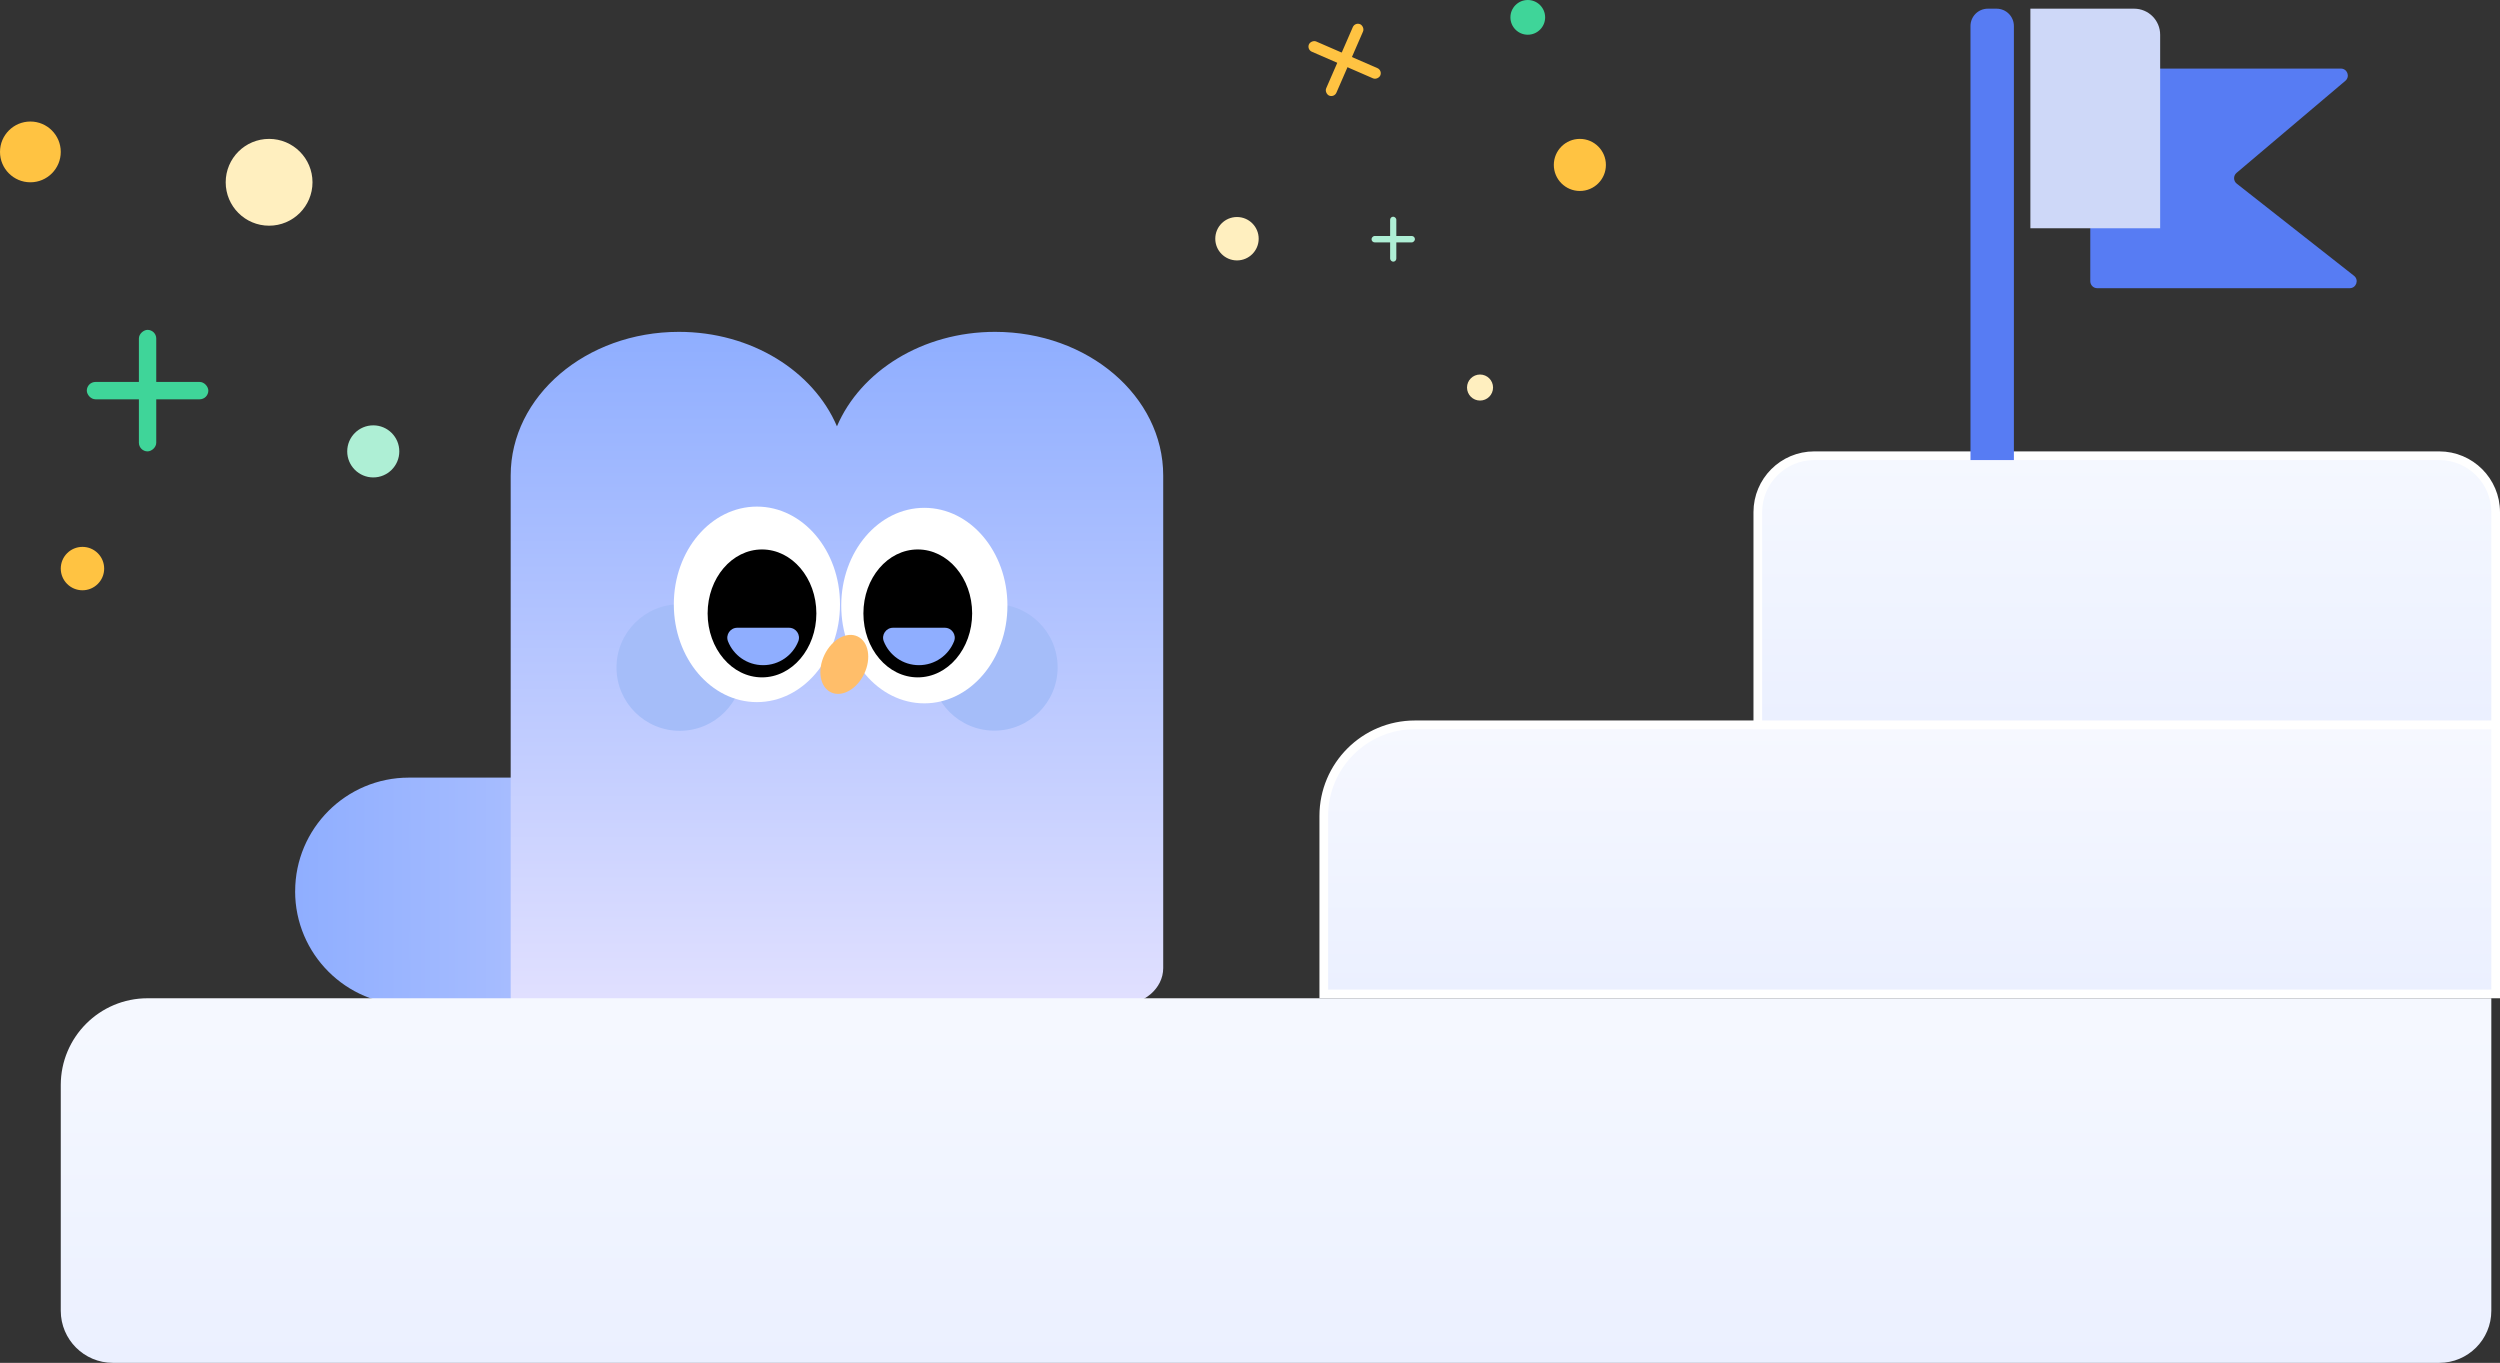 <svg width="288" height="157" viewBox="0 0 288 157" fill="none" xmlns="http://www.w3.org/2000/svg">
<rect x="0" y="0" width="288" height="157" fill="#333333" stroke="none"/>
<path d="M287.5 83.5V114.5H152.5V94C152.5 88.201 157.201 83.5 163 83.5H287.5Z" fill="url(#paint0_linear_1249_10514)" stroke="white"/>
<path d="M281 52.5C284.59 52.5 287.5 55.41 287.5 59V83.5H202.5V59C202.5 55.41 205.41 52.5 209 52.5H281Z" fill="url(#paint1_linear_1249_10514)" stroke="white"/>
<path d="M240.801 8.7V32.4C240.801 32.842 241.159 33.2 241.601 33.2H270.688C271.447 33.2 271.779 32.24 271.182 31.771L257.672 21.156C257.274 20.843 257.263 20.244 257.65 19.916L270.184 9.311C270.752 8.829 270.412 7.9 269.667 7.9H241.601C241.159 7.9 240.801 8.258 240.801 8.7Z" fill="#577CF3"/>
<path d="M227 3C227 1.895 227.895 1 229 1H230C231.105 1 232 1.895 232 3V53H227V3Z" fill="#577CF3"/>
<path d="M233.9 26.3V1H245.85C247.507 1 248.85 2.343 248.85 4V26.3H233.9Z" fill="#CED8F8"/>
<path d="M34.002 102.676C34.002 95.45 39.87 89.582 47.095 89.582H121.815V115.767H47.092C39.866 115.767 33.998 109.899 33.998 102.673L34.002 102.676Z" fill="url(#paint2_linear_1249_10514)"/>
<path d="M114.627 38.23C106.256 38.23 99.126 42.764 96.417 49.112C93.708 42.764 86.577 38.23 78.207 38.23C67.507 38.23 58.831 45.638 58.831 54.781V115.77H129.031C131.777 115.77 134.002 113.871 134.002 111.524V54.781C134.002 45.642 125.327 38.23 114.627 38.23Z" fill="url(#paint3_linear_1249_10514)"/>
<path d="M78.311 84.188C82.338 84.188 85.601 80.924 85.601 76.898C85.601 72.872 82.338 69.608 78.311 69.608C74.285 69.608 71.021 72.872 71.021 76.898C71.021 80.924 74.285 84.188 78.311 84.188Z" fill="#A5BDF9"/>
<path d="M114.549 84.168C118.575 84.168 121.839 80.904 121.839 76.878C121.839 72.852 118.575 69.588 114.549 69.588C110.523 69.588 107.259 72.852 107.259 76.878C107.259 80.904 110.523 84.168 114.549 84.168Z" fill="#A5BDF9"/>
<path d="M87.196 80.884C92.483 80.884 96.769 75.841 96.769 69.622C96.769 63.402 92.483 58.36 87.196 58.36C81.91 58.36 77.624 63.402 77.624 69.622C77.624 75.841 81.91 80.884 87.196 80.884Z" fill="white"/>
<path d="M106.483 81.026C111.77 81.026 116.056 75.984 116.056 69.764C116.056 63.544 111.77 58.502 106.483 58.502C101.197 58.502 96.911 63.544 96.911 69.764C96.911 75.984 101.197 81.026 106.483 81.026Z" fill="white"/>
<path d="M87.782 78.033C91.242 78.033 94.046 74.734 94.046 70.665C94.046 66.595 91.242 63.297 87.782 63.297C84.322 63.297 81.518 66.595 81.518 70.665C81.518 74.734 84.322 78.033 87.782 78.033Z" fill="black"/>
<path d="M105.728 78.033C109.188 78.033 111.992 74.734 111.992 70.665C111.992 66.595 109.188 63.297 105.728 63.297C102.268 63.297 99.464 66.595 99.464 70.665C99.464 74.734 102.268 78.033 105.728 78.033Z" fill="black"/>
<path d="M99.551 77.633C100.402 75.857 100.067 73.927 98.804 73.322C97.541 72.717 95.827 73.666 94.977 75.442C94.126 77.219 94.461 79.149 95.724 79.754C96.987 80.359 98.701 79.409 99.551 77.633Z" fill="#FFBE6A"/>
<path d="M84.934 72.317C84.128 72.317 83.57 73.13 83.864 73.878C84.494 75.486 86.069 76.627 87.914 76.627C89.759 76.627 91.33 75.486 91.964 73.878C92.258 73.126 91.7 72.317 90.894 72.317H84.938H84.934Z" fill="#8FAEFF"/>
<path d="M102.88 72.317C102.075 72.317 101.516 73.13 101.81 73.878C102.44 75.486 104.015 76.627 105.86 76.627C107.706 76.627 109.277 75.486 109.91 73.878C110.204 73.126 109.646 72.317 108.84 72.317H102.884H102.88Z" fill="#8FAEFF"/>
<path d="M7 125C7 119.477 11.477 115 17 115H287V151C287 154.314 284.314 157 281 157H13C9.686 157 7 154.314 7 151V125Z" fill="url(#paint4_linear_1249_10514)"/>
<circle cx="3.5" cy="17.5" r="3.5" fill="#FFC342"/>
<circle cx="31" cy="21" r="5" fill="#FFEFBF"/>
<circle cx="182" cy="19" r="3" fill="#FFC342"/>
<circle cx="43" cy="52" r="3" fill="#AEEFD5"/>
<circle cx="9.5" cy="65.5" r="2.5" fill="#FFC342"/>
<rect x="10" y="44" width="14" height="2" rx="1" fill="#3FD599"/>
<rect x="16" y="52" width="14" height="2" rx="1" transform="rotate(-90 16 52)" fill="#3FD599"/>
<circle cx="2" cy="2" r="2" transform="matrix(-1 0 0 1 178 0)" fill="#3FD599"/>
<rect width="8.967" height="1.281" rx="0.641" transform="matrix(-0.917 -0.399 -0.399 0.917 159.267 8.104)" fill="#FFC342"/>
<rect width="8.967" height="1.281" rx="0.641" transform="matrix(0.399 -0.917 -0.917 -0.399 153.698 11.267)" fill="#FFC342"/>
<circle cx="2.5" cy="2.5" r="2.5" transform="matrix(-1 0 0 1 145 25)" fill="#FFEFBF"/>
<circle cx="1.5" cy="1.5" r="1.5" transform="matrix(-1 0 0 1 172 43.145)" fill="#FFEFBF"/>
<rect width="5" height="0.74" rx="0.37" transform="matrix(-1 0 0 1 163 27.184)" fill="#AEEFD5"/>
<rect width="5.182" height="0.714" rx="0.357" transform="matrix(0 -1 -1 0 160.856 30.145)" fill="#AEEFD5"/>
<defs>
<linearGradient id="paint0_linear_1249_10514" x1="213.5" y1="84" x2="213.5" y2="114" gradientUnits="userSpaceOnUse">
<stop stop-color="#F6F8FF"/>
<stop offset="1" stop-color="#EBF0FF"/>
</linearGradient>
<linearGradient id="paint1_linear_1249_10514" x1="245" y1="53" x2="245" y2="83" gradientUnits="userSpaceOnUse">
<stop stop-color="#F5F8FF"/>
<stop offset="1" stop-color="#EBF0FF"/>
</linearGradient>
<linearGradient id="paint2_linear_1249_10514" x1="121.812" y1="102.68" x2="34.002" y2="102.68" gradientUnits="userSpaceOnUse">
<stop stop-color="#E1E0FF"/>
<stop offset="1" stop-color="#8FAEFF"/>
</linearGradient>
<linearGradient id="paint3_linear_1249_10514" x1="96.417" y1="115.77" x2="96.417" y2="38.23" gradientUnits="userSpaceOnUse">
<stop stop-color="#E1E0FF"/>
<stop offset="1" stop-color="#8FAEFF"/>
</linearGradient>
<linearGradient id="paint4_linear_1249_10514" x1="147" y1="118.5" x2="147" y2="157" gradientUnits="userSpaceOnUse">
<stop stop-color="#F5F8FF"/>
<stop offset="1" stop-color="#EBF0FF"/>
</linearGradient>
</defs>
</svg>
